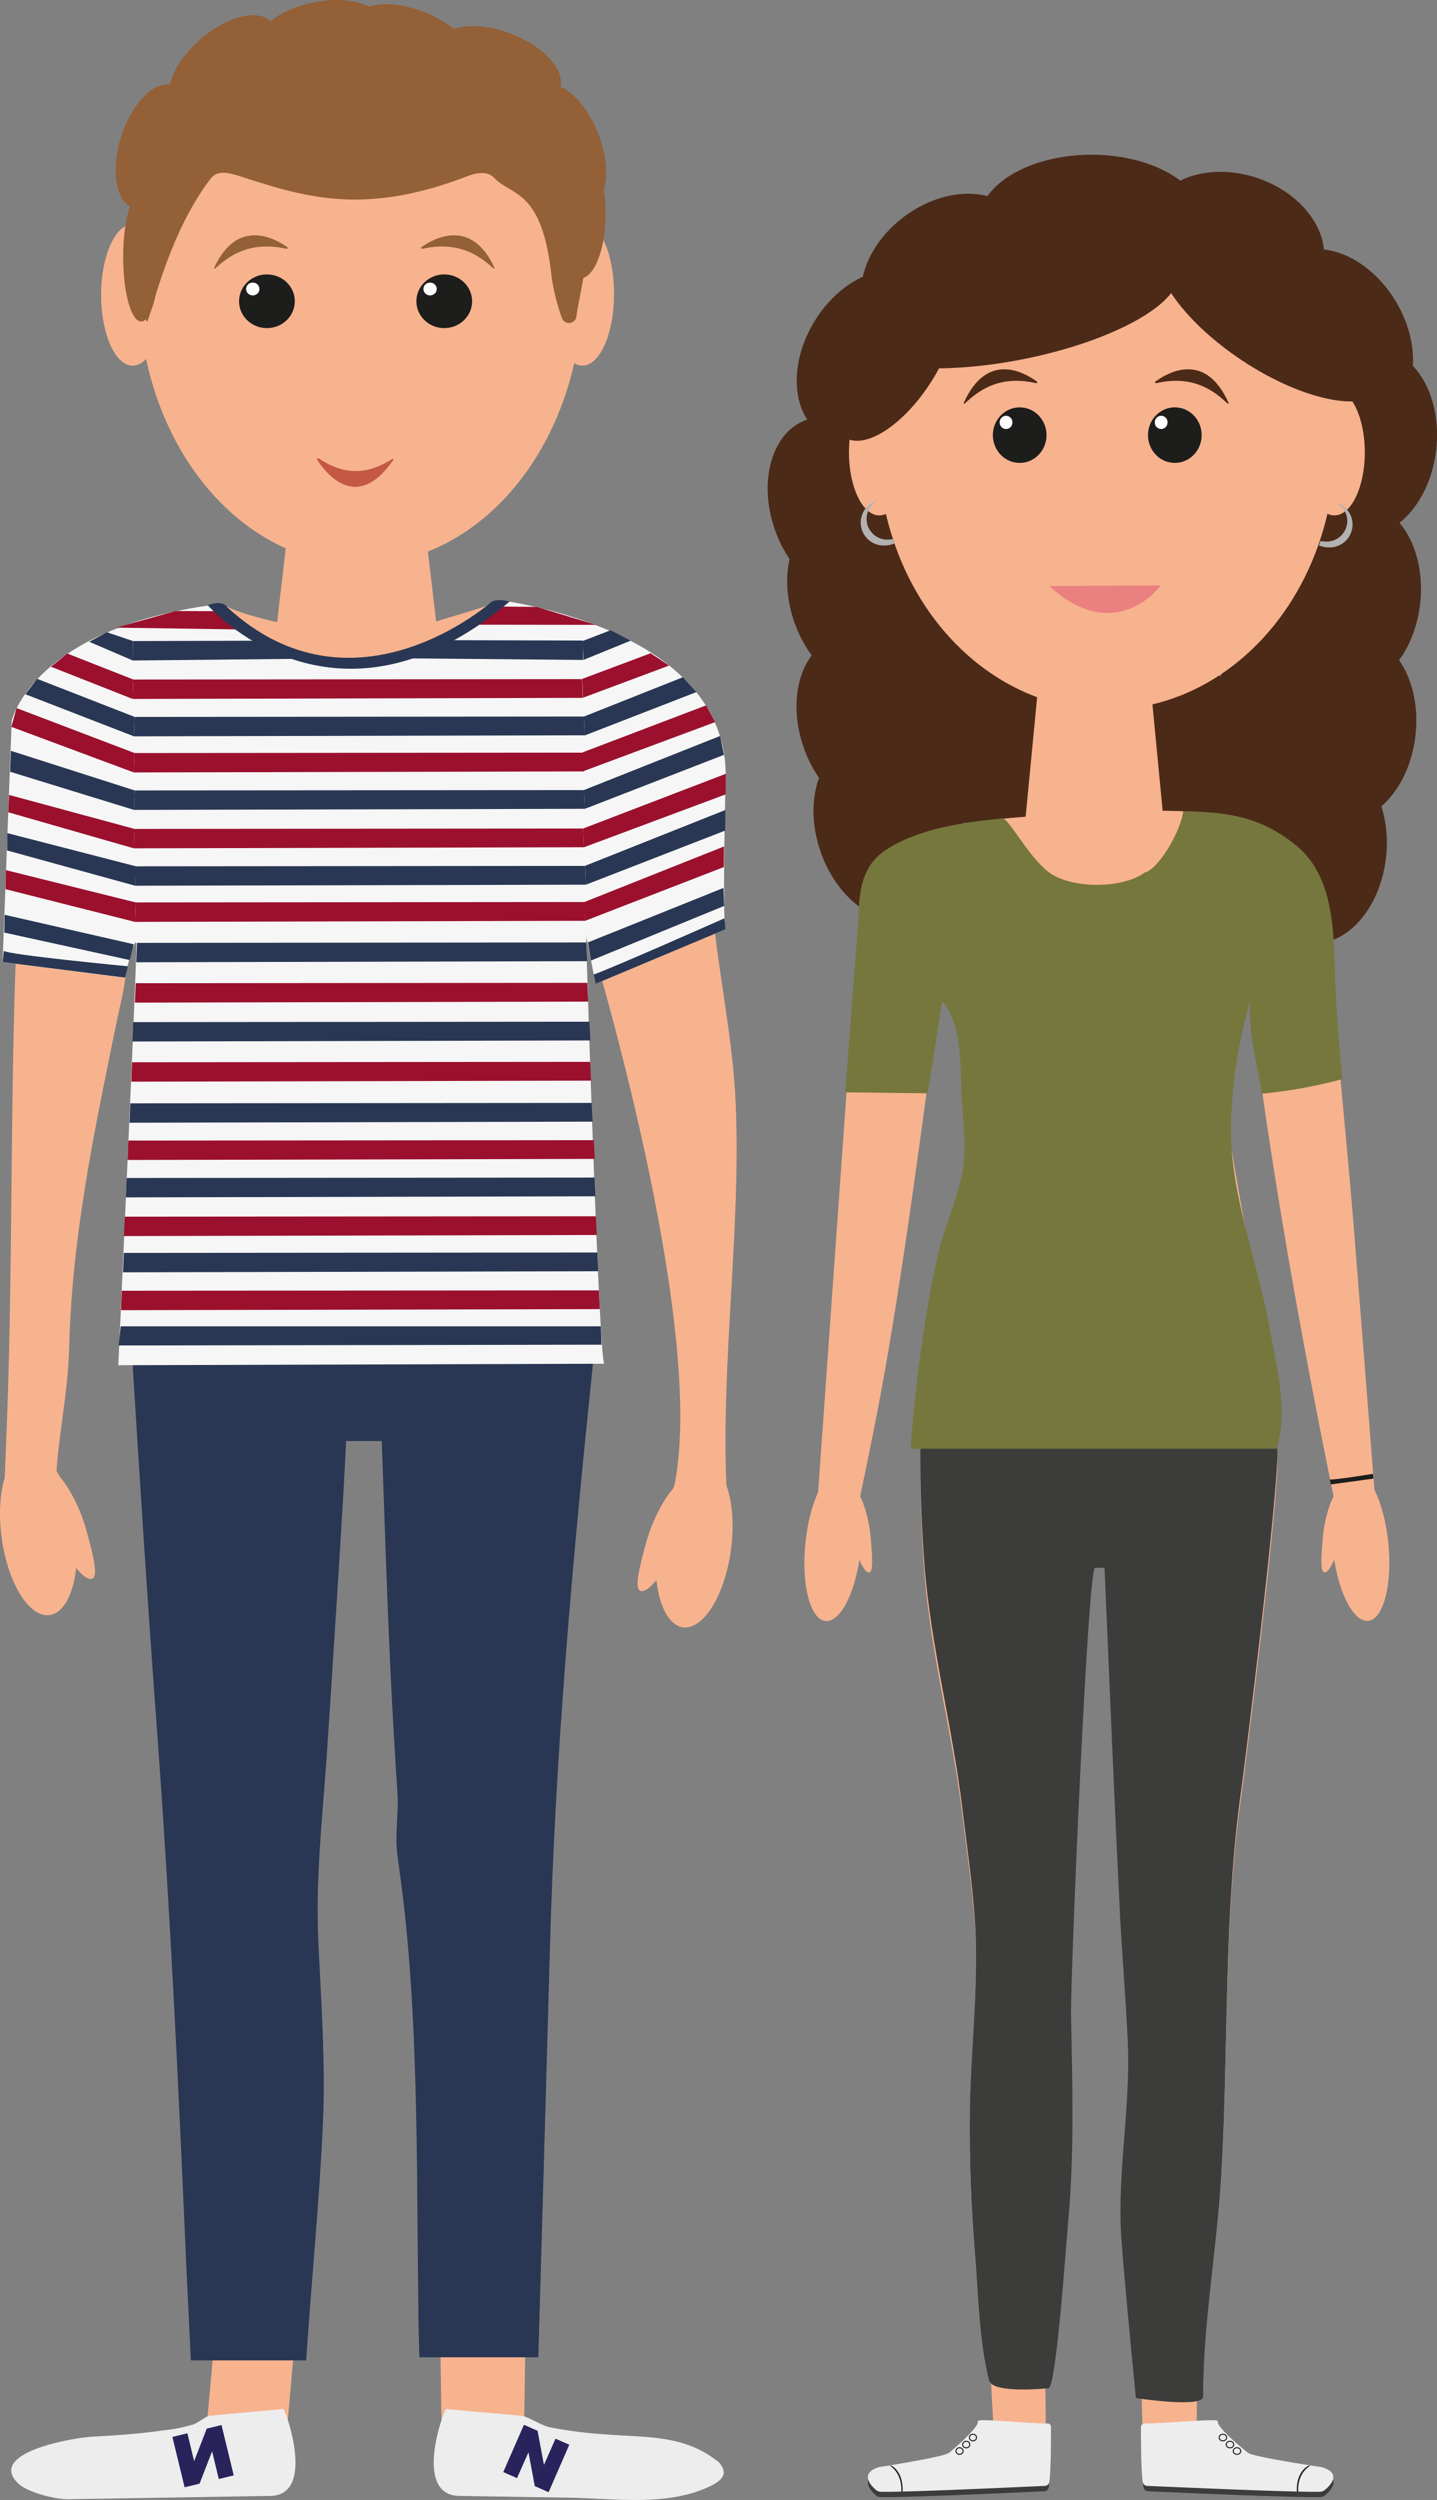 <svg xmlns="http://www.w3.org/2000/svg" viewBox="0 0 277.89 483.3"><rect x="0" y="0" width="277.89" height="483.3" fill="#808080" stroke="none"/><defs><style>.cls-1{fill:#f7b38e;}.cls-2{fill:#ededed;}.cls-3{fill:#293754;}.cls-4{fill:#1d1d1b;}.cls-5{fill:#fff;}.cls-6{fill:#c55844;}.cls-7{fill:#936037;}.cls-8{fill:#f6f6f6;}.cls-9{fill:#29235c;}.cls-10{fill:#9b102d;}.cls-11{fill:#eee9d0;}.cls-12{fill:#4c2a18;}.cls-13{fill:#ea8080;}.cls-14{fill:#3c3c3b;}.cls-15{fill:#76773d;}.cls-16{fill:none;stroke:#1d1d1b;stroke-miterlimit:10;stroke-width:0.2px;}.cls-17{fill:#b2b2b2;}</style></defs><g id="Nico"><path class="cls-1" d="M144.76,598.17c0,1.32-1.65,18.86-1.65,18.86l15.55.66,2-22.83Z" transform="translate(-103.31 -146.28)"/><polygon class="cls-1" points="85.12 451.89 85.45 472.4 101.33 471.08 101.66 448.58 85.12 451.89"/><path class="cls-2" d="M189.55,612c-.48.46-6.28,16.26,2.29,16.79l21.27.34c9.1.15,19.69,1.84,28-2.45,1-.53,2.12-1.31,2.17-2.42a3.28,3.28,0,0,0-1.61-2.45c-6.39-4.9-13.77-4.28-21.42-4.92a84,84,0,0,1-10.62-1.36c-1.6-.34-4.31-2.13-5.56-2.24Z" transform="translate(-103.31 -146.28)"/><path class="cls-2" d="M158.13,612c.47.46,6.17,16.26-2.26,16.79l-39.44.65c-2.6,0-7.92-1.34-9.72-3.17-5.84-5.91,10.88-8.73,14.41-8.92,4.6-.25,9.22-.56,13.78-1.23a29.38,29.38,0,0,0,5.9-1.18c.67-.24,2.56-1.61,3-1.65Z" transform="translate(-103.31 -146.28)"/><ellipse class="cls-1" cx="69.74" cy="55.67" rx="42.93" ry="53.47"/><polygon class="cls-1" points="85.08 126.44 52.87 126.44 56.4 96.29 81.54 96.29 85.08 126.44"/><ellipse class="cls-1" cx="112.64" cy="56.8" rx="6.11" ry="13.88"/><ellipse class="cls-1" cx="25.66" cy="57.03" rx="6.11" ry="13.66"/><path class="cls-1" d="M103.59,443.26c1.11,8.79,5.21,15.63,9.17,15.27s6.26-7.78,5.15-16.57-5.21-15.63-9.17-15.27-6.26,7.78-5.15,16.57" transform="translate(-103.31 -146.28)"/><path class="cls-1" d="M119.92,441.8c1.43,5.15,2.53,9.43,1.09,9.72s-4.85-3.54-6.27-8.69-2.67-11.54-1.24-11.83S118.5,436.65,119.92,441.8Z" transform="translate(-103.31 -146.28)"/><path class="cls-1" d="M244.7,445.62c-1.11,8.79-5.22,15.63-9.17,15.27s-6.26-7.78-5.15-16.57,5.21-15.63,9.17-15.27,6.26,7.78,5.15,16.57" transform="translate(-103.31 -146.28)"/><path class="cls-1" d="M228.36,444.16c-1.42,5.15-2.52,9.43-1.09,9.71s4.86-3.53,6.28-8.68,2.67-11.55,1.24-11.83S229.79,439,228.36,444.16Z" transform="translate(-103.31 -146.28)"/><path class="cls-3" d="M140.22,602.6h22.3c1-15.31,2.56-30.61,3.24-45.93.52-11.72-.36-23.43-.89-35.14s.69-23,1.55-34.67c.32-4.38,4.07-62,3.77-62h6.95c.53,15.11,1,30.23,1.73,45.34q.54,11.34,1.3,22.67c.27,4-.55,8.09,0,12.1s1.1,8.07,1.52,12.12c.86,8.26,1.38,16.54,1.71,24.82s.48,16.63.57,25,.12,16.6.24,24.91c0,3.38.11,6.77.2,10.16,0,.22,0,.44,0,.66V602h23q1.14-39.42,2.24-78.84c1-37.46,4.36-75.13,8.25-112.47.28-2.74.49-5.52,1-8.25l-90.33,1.42c1.6,25.92,3.24,51.84,5.16,77.74,2.51,34,4.1,67.92,5.57,101.95Z" transform="translate(-103.31 -146.28)"/><path class="cls-1" d="M210,409s4.34-78,7.17-82.06c0,0,23.29,75.87,16.43,107.11l10.2-.36c-1.08-24.43,2.85-49.86,1.77-74.3-.63-14.4-4.27-28.81-4.9-43.22-.48-11,0-26.09-9.23-35.18-10.64-10.53-16.09-16.74-31.9-18.24,0,0-21.63,7-25.72,7,0,0-20.7-3.11-26.7-6.23-2.54-1.31-14.55,3.8-17.78,5.11-8.56,3.48-18.16,8.86-20.2,17.33-1.4,5.87-.46,13-.71,19-.31,7.58-1.62,15.16-1.92,22.73-1.32,32.39-.64,64.78-2,97.17l-.37,9.19h9.93c.2-9,2.41-18.05,2.61-27.07.39-16.81,3.19-33.41,6.53-50.07,1.21-6.07,2.44-12.13,3.76-18.18.76-3.44.91-8.29,2.94-11.42,0,0-1.61,81.48-2.91,82.59" transform="translate(-103.31 -146.28)"/><ellipse class="cls-4" cx="51.62" cy="58.24" rx="5.39" ry="5.19"/><ellipse class="cls-5" cx="48.88" cy="55.87" rx="1.29" ry="1.24"/><ellipse class="cls-4" cx="85.91" cy="58.24" rx="5.39" ry="5.19"/><ellipse class="cls-5" cx="83.17" cy="55.87" rx="1.29" ry="1.24"/><path class="cls-6" d="M164.64,235.16c2,3.06,7.85,10.07,14.74,0a.13.13,0,0,0-.19-.17c-2.82,1.72-7.64,4.34-14.22-.08C164.77,234.77,164.51,235,164.64,235.16Z" transform="translate(-103.31 -146.28)"/><path class="cls-7" d="M179.78,157.94c1.38,1.7-23.91,1.71-27,2.52,0,0-20.79,3.87-20.19,16.9.05.51-3.13,27.19-.89,31.07.43.74,3.8-16.72,12.45-27.73,1.15-1.47,3.22-1.08,5.07-.5,12.52,4,24,8,44.31.2,1.84-.71,4-1.14,5.33.25,3.56,3.68,9.33,2.13,11.14,19.3a42.18,42.18,0,0,0,2,7.9,1.46,1.46,0,0,0,2.55.22h0a1.32,1.32,0,0,0,.24-.66c.44-4.41,8-31.76-3.26-44.57" transform="translate(-103.31 -146.28)"/><path class="cls-8" d="M147.28,263.69c3.89,3.93,23.52,21.07,50.91-.85a2.43,2.43,0,0,1,1.87-.52c6.88,1,45,7.7,43.55,35.38,0,0-.63,26.35,0,28.23l-25.13,10.55-1.85-9.56s2.49,83.13,3.56,83l-94,.29s3.44-74.68,3.49-81c0-.19,0-.32,0-.38-.16-2.12-2.19,5.79-2.19,6.47l-23.68-3,1.77-46.7s4.06-18,39.91-22.51A2.16,2.16,0,0,1,147.28,263.69Z" transform="translate(-103.31 -146.28)"/><path class="cls-7" d="M158.9,194.08c-2.58-1.83-9.75-5.66-14.19,4-.05.12.12.17.22.08,2.34-2.1,6.41-5.42,13.71-3.79C158.86,194.41,159.07,194.2,158.9,194.08Z" transform="translate(-103.31 -146.28)"/><path class="cls-7" d="M184.77,194.08c2.58-1.83,9.74-5.66,14.18,4,.05.12-.11.17-.22.08-2.33-2.1-6.41-5.42-13.7-3.79C184.8,194.41,184.59,194.2,184.77,194.08Z" transform="translate(-103.31 -146.28)"/><ellipse class="cls-7" cx="132.92" cy="174.62" rx="12.47" ry="6.46" transform="translate(-177.21 101.73) rotate(-72.26)"/><ellipse class="cls-7" cx="27.29" cy="49.68" rx="3.47" ry="12.47"/><ellipse class="cls-7" cx="146.33" cy="158.72" rx="12.47" ry="6.46" transform="translate(-171.45 -12.17) rotate(-40.78)"/><ellipse class="cls-7" cx="169.5" cy="158.49" rx="23.51" ry="6.46" transform="translate(-115.69 -131.91) rotate(-4.68)"/><ellipse class="cls-7" cx="165.16" cy="153.09" rx="12.47" ry="6.46" transform="translate(-130.46 -110.38) rotate(-11.47)"/><ellipse class="cls-7" cx="183.08" cy="154.64" rx="6.46" ry="12.47" transform="translate(-131.36 121.75) rotate(-68.42)"/><ellipse class="cls-7" cx="199.95" cy="158.88" rx="6.46" ry="12.47" transform="translate(-124.64 140.11) rotate(-68.42)"/><ellipse class="cls-7" cx="212.99" cy="174.44" rx="6.46" ry="12.47" transform="translate(-152.42 -56.12) rotate(-21.49)"/><ellipse class="cls-7" cx="112.15" cy="41.37" rx="4.96" ry="12.47"/><path class="cls-9" d="M204.63,615.05l2.64,1.16,1.23,6.59,2.23-5.07,2.67,1.17-4,9.18-2.67-1.18-1.22-6.54-2.22,5-2.66-1.17Z" transform="translate(-103.31 -146.28)"/><path class="cls-9" d="M146.15,615.09l-2.86.7-2.44,6.29-1.3-5.39-2.9.7,2.36,9.74,2.89-.7,2.43-6.25,1.29,5.35,2.89-.7Z" transform="translate(-103.31 -146.28)"/><path class="cls-3" d="M103.83,332.28l23.68,3,.53-2.19s-23.38-2.24-24-3Z" transform="translate(-103.31 -146.28)"/><path class="cls-3" d="M218.12,334.67l.36,1.81,25.13-10.55-.21-2.12S221.14,333.68,218.12,334.67Z" transform="translate(-103.31 -146.28)"/><polygon class="cls-3" points="22.95 260.11 23.34 256.41 116.18 256.41 116.32 259.96 22.95 260.11"/><polygon class="cls-10" points="23.41 253.29 23.56 249.53 115.81 249.46 115.99 253.08 23.41 253.29"/><polygon class="cls-10" points="23.97 238.96 24.13 235.21 115.23 235.13 115.41 238.75 23.97 238.96"/><polygon class="cls-10" points="24.68 224.25 24.83 220.5 114.84 220.42 115.01 224.04 24.68 224.25"/><polygon class="cls-10" points="25.39 209.11 25.54 205.36 114.13 205.28 114.3 208.91 25.39 209.11"/><polygon class="cls-10" points="26.09 193.83 26.24 190.08 113.57 190 113.74 193.63 26.09 193.83"/><polygon class="cls-10" points="26.09 178.22 26.24 174.46 113 174.38 113.16 178.01 26.09 178.22"/><polygon class="cls-10" points="25.87 164 26.02 160.25 112.77 160.17 112.94 163.79 25.87 164"/><polygon class="cls-3" points="23.79 245.97 23.95 242.22 115.5 242.14 115.68 245.76 23.79 245.97"/><polygon class="cls-3" points="24.34 231.48 24.5 227.73 114.96 227.65 115.13 231.27 24.34 231.48"/><polygon class="cls-3" points="25.05 217.05 25.2 213.3 114.42 213.22 114.59 216.84 25.05 217.05"/><polygon class="cls-3" points="25.62 201.35 25.77 197.6 113.99 197.52 114.16 201.14 25.62 201.35"/><polygon class="cls-3" points="26.35 186.03 26.5 182.28 113.36 182.2 113.53 185.82 26.35 186.03"/><polygon class="cls-3" points="26.13 171.23 26.28 167.48 113.14 167.4 113.31 171.03 26.13 171.23"/><polygon class="cls-3" points="25.9 156.57 26.05 152.81 112.91 152.74 113.08 156.36 25.9 156.57"/><polygon class="cls-10" points="25.87 149.33 26.02 145.58 112.77 145.5 112.94 149.13 25.87 149.33"/><polygon class="cls-10" points="25.64 135.12 25.79 131.37 112.55 131.29 112.71 134.91 25.64 135.12"/><polygon class="cls-3" points="25.9 142.35 26.05 138.6 112.91 138.52 113.08 142.15 25.9 142.35"/><polygon class="cls-3" points="25.68 127.69 25.72 123.93 52.11 123.86 57.16 127.37 25.68 127.69"/><polygon class="cls-3" points="113.69 182.19 114.3 185.69 140.03 175.14 139.9 171.66 113.69 182.19"/><polygon class="cls-10" points="113.16 178.01 139.98 167.62 140.01 163.64 112.89 174.43 113.16 178.01"/><polygon class="cls-3" points="113.31 171.03 140.24 160.57 140.27 156.59 113.15 167.38 113.31 171.03"/><polygon class="cls-3" points="113.07 156.38 140 145.93 139.25 142.28 112.91 152.74 113.07 156.38"/><polygon class="cls-3" points="113.07 142.18 134.69 133.79 132.07 130.92 112.91 138.53 113.07 142.18"/><polygon class="cls-3" points="112.82 127.58 121.97 123.85 118.07 121.84 112.66 123.93 112.82 127.58"/><polygon class="cls-10" points="112.94 163.79 140.33 153.57 140.37 149.59 112.77 160.17 112.94 163.79"/><polygon class="cls-10" points="112.85 149.07 138.29 139.6 136.53 136.37 112.69 145.44 112.85 149.07"/><polygon class="cls-10" points="112.75 134.88 129.39 128.67 125.81 126.29 112.58 131.25 112.75 134.88"/><polygon class="cls-3" points="112.74 127.58 112.69 123.83 83.3 123.75 77.68 127.27 112.74 127.58"/><polygon class="cls-10" points="115.26 120.8 103.79 117.33 95.4 117.25 92.19 120.77 115.26 120.8"/><polygon class="cls-10" points="22.46 121.34 33.99 118.12 42.59 118.16 45.87 121.68 22.46 121.34"/><path class="cls-3" d="M143.5,263.29s24.31,28.09,58.35-.71c0,0-2.64-.82-3.73.24,0,0-26.48,23.32-50.84.87C147.28,263.69,146.51,262.13,143.5,263.29Z" transform="translate(-103.31 -146.28)"/><polygon class="cls-3" points="25.86 182.55 25.07 185.6 0.83 180.29 0.9 176.85 25.86 182.55"/><polygon class="cls-10" points="26.09 178.22 1.08 171.9 1.15 168.22 26.24 174.46 26.09 178.22"/><polygon class="cls-3" points="26.13 171.23 1.37 164.41 1.41 161.06 26.34 167.49 26.13 171.23"/><polygon class="cls-3" points="25.9 156.57 1.96 149.2 2.11 145.15 26.05 152.81 25.9 156.57"/><polygon class="cls-3" points="25.9 142.35 4.9 134.21 7.19 131.24 26.05 138.6 25.9 142.35"/><polygon class="cls-3" points="25.68 127.69 17.26 124.07 20.68 122.23 25.72 123.93 25.68 127.69"/><polygon class="cls-10" points="25.87 164 1.6 157.03 1.76 153.68 26.02 160.25 25.87 164"/><polygon class="cls-10" points="25.87 149.33 2.2 140.52 3.2 136.89 26.02 145.58 25.87 149.33"/><polygon class="cls-10" points="25.64 135.12 9.85 128.89 13.03 126.35 25.79 131.37 25.64 135.12"/></g><g id="Alina"><ellipse class="cls-11" cx="363.72" cy="237.44" rx="18.05" ry="12.72" transform="translate(-16.38 425.91) rotate(-83.55)"/><ellipse class="cls-12" cx="368.4" cy="231.79" rx="18.05" ry="12.72" transform="translate(-6.61 425.54) rotate(-83.55)"/><ellipse class="cls-12" cx="365.3" cy="261.55" rx="18.05" ry="12.72" transform="translate(-38.94 448.88) rotate(-83.55)"/><ellipse class="cls-12" cx="350" cy="285.78" rx="18.05" ry="12.72" transform="translate(-76.6 455.19) rotate(-83.55)"/><ellipse class="cls-12" cx="332.01" cy="292.62" rx="18.05" ry="12.72" transform="translate(-99.36 443.37) rotate(-83.55)"/><ellipse class="cls-12" cx="352.1" cy="304.11" rx="18.05" ry="12.72" transform="translate(-92.94 473.54) rotate(-83.55)"/><ellipse class="cls-12" cx="364.4" cy="287.02" rx="18.05" ry="12.72" transform="translate(-65.05 470.6) rotate(-83.55)"/><ellipse class="cls-12" cx="358.7" cy="310.63" rx="18.05" ry="12.72" transform="translate(-93.57 485.89) rotate(-83.55)"/><ellipse class="cls-12" cx="349.53" cy="263.64" rx="18.05" ry="12.72" transform="translate(-55.01 435.06) rotate(-83.55)"/><ellipse class="cls-11" cx="268.06" cy="244.4" rx="12.76" ry="17.98" transform="translate(-168.64 -44.86) rotate(-19.14)"/><ellipse class="cls-12" cx="265.2" cy="244.4" rx="12.76" ry="17.98" transform="translate(-168.8 -45.8) rotate(-19.14)"/><ellipse class="cls-12" cx="268.97" cy="262.31" rx="12.76" ry="17.98" transform="translate(-174.46 -43.57) rotate(-19.14)"/><ellipse class="cls-12" cx="270.77" cy="286.53" rx="12.76" ry="17.98" transform="translate(-182.3 -41.64) rotate(-19.14)"/><ellipse class="cls-12" cx="283.06" cy="288.71" rx="12.76" ry="17.98" transform="translate(-182.34 -37.49) rotate(-19.14)"/><ellipse class="cls-12" cx="297.46" cy="293.06" rx="12.76" ry="17.98" transform="translate(-182.97 -32.52) rotate(-19.14)"/><ellipse class="cls-12" cx="274.06" cy="306.72" rx="12.76" ry="17.98" transform="translate(-188.74 -39.44) rotate(-19.14)"/><ellipse class="cls-12" cx="287.8" cy="263.53" rx="12.76" ry="17.98" transform="translate(-173.82 -37.32) rotate(-19.14)"/><ellipse class="cls-1" cx="214.01" cy="86.04" rx="44.21" ry="51.17"/><polygon class="cls-1" points="225.32 161.76 197.97 161.76 200.97 130.54 222.32 130.54 225.32 161.76"/><ellipse class="cls-12" cx="211.08" cy="43.08" rx="21.88" ry="13.17"/><ellipse class="cls-12" cx="342.3" cy="193.16" rx="13.12" ry="17.49" transform="translate(-53.33 309.61) rotate(-71.39)"/><ellipse class="cls-12" cx="285.95" cy="198.57" rx="17.64" ry="13.01" transform="translate(-165.29 64.28) rotate(-36.75)"/><path class="cls-12" d="M281.56,200.16c5.81,4.07,3.56,9.59-1.83,17.85S267.85,234.15,262,230.08s-6.17-14.07-.78-22.33S275.74,196.09,281.56,200.16Z" transform="translate(-103.31 -146.28)"/><ellipse class="cls-1" cx="170.05" cy="87.45" rx="5.88" ry="12.19"/><ellipse class="cls-12" cx="276.39" cy="215.74" rx="17.96" ry="8.25" transform="translate(-157.63 185.94) rotate(-57.38)"/><ellipse class="cls-12" cx="292.32" cy="205.05" rx="12.91" ry="8.25" transform="translate(-139.39 198.95) rotate(-58.16)"/><ellipse class="cls-12" cx="298.88" cy="205.13" rx="32.84" ry="10.84" transform="translate(-137.21 -84.91) rotate(-11.1)"/><path class="cls-12" d="M352.45,196.17c-5.82,4.07-3.57,9.59,1.82,17.85s11.88,16.14,17.7,12.07,6.16-14.07.77-22.33S358.26,192.1,352.45,196.17Z" transform="translate(-103.31 -146.28)"/><ellipse class="cls-1" cx="258.05" cy="87.45" rx="5.88" ry="12.19"/><ellipse class="cls-4" cx="197.19" cy="84.12" rx="5.19" ry="5.37"/><ellipse class="cls-5" cx="194.55" cy="81.66" rx="1.24" ry="1.28"/><ellipse class="cls-4" cx="227.19" cy="84.12" rx="5.19" ry="5.37"/><ellipse class="cls-5" cx="224.55" cy="81.66" rx="1.24" ry="1.28"/><path class="cls-13" d="M306.22,259.57l21.58-.11S319.11,271.38,306.22,259.57Z" transform="translate(-103.31 -146.28)"/><path class="cls-1" d="M361.73,343.84c-.13-2.25-.23-4.51-.29-6.76-.25-8.71-.14-20.39-7.43-26.81-8.72-7.67-22.94-7.62-34-7-7.6.43-15.34.49-22.92,1.31s-15.92,2.07-22.24,6.34c-5.89,4-5.31,10.61-5.72,16.81q-.37,5.4-.77,10.78l-2.14,30.09-4.46,62.77-1.08,15.09a58.56,58.56,0,0,0,6.25,0c.87-.18,1.68-6.18,1.84-6.87,1.2-5.39,2.29-10.8,3.38-16.22,5.32-26.39,9.26-58.58,13-85.21a4.56,4.56,0,0,1,.44-1.47c3.81,5.62,4.58,19,4.88,25.46a75.93,75.93,0,0,1-1.08,15.56c-1,5.89-3.54,11.58-4.78,17.45-1.3,6.15-2.27,12.37-3.09,18.6-.93,7.12-.89,4.26-1.34,11.43l69-4.33c2.35-7.6.9-3-.36-10.57-2.34-14.08-5.13-28.45-7.48-42.57-1.4-8.42,2.22-23.66,4.49-32-.64,6.23,1.4,20.58,2.19,25.93,3.79,25.78,8.5,51.13,13.74,76.67l1.27,6.19,6.77-1.28c-1.56-19.74-3.07-39.48-4.66-59.21-.68-8.5-1.48-17-2.27-25.48C362.41,353.79,362,348.82,361.73,343.84Z" transform="translate(-103.31 -146.28)"/><ellipse class="cls-1" cx="264.43" cy="445.08" rx="14.64" ry="5.4" transform="translate(-308.55 516.59) rotate(-84.16)"/><path class="cls-1" d="M271.65,443.19c.35,3.82.6,7-.28,7.08s-2.52-2.95-2.87-6.77-.48-8.52.39-8.61S271.3,439.37,271.65,443.19Z" transform="translate(-103.31 -146.28)"/><ellipse class="cls-1" cx="366.39" cy="445.08" rx="5.4" ry="14.64" transform="translate(-146.68 -106.71) rotate(-5.84)"/><path class="cls-1" d="M359.16,443.19c-.35,3.82-.59,7,.28,7.08s2.53-2.95,2.88-6.77.48-8.52-.39-8.61S359.51,439.37,359.16,443.19Z" transform="translate(-103.31 -146.28)"/><path class="cls-1" d="M281.31,427.64c-.1,7.58.19,15.2.77,22.76,1.22,15.67,5.43,31,7.33,46.65,1,8.39,2.34,16.77,2.6,25.24.34,10.93-1,22-1.15,32.92-.11,9.1.26,18.2,1,27.26.64,7.74.77,16.51,2.7,24,.68,2.64,8.18,1.55,8.53,1.49,1.5-.22,3.49-28.77,3.73-31.21,1.29-13.41.87-26.91.61-40.37-.13-6.77,2.43-88.47,3.84-88.47l8.8-1.21c1,21.83,1.69,48,2.78,69.79.42,8.5,1.2,17,1.56,25.47.57,13.23-.42,26.43.94,39.62l-.53-2.86c1.78,10.31,2.1,20.78,3.16,31.19,0,0,8,.89,8-1.33,0-14.59,2.7-27,3.53-41.58,1.42-24.84.35-49.31,3.9-74,.73-5.12,8.31-65.52,6.69-65.51Z" transform="translate(-103.31 -146.28)"/><path class="cls-1" d="M294.74,602.75c0,.42,10.63,0,10.63,0s.17,9.3.17,11.83-10.11,1-10.11,1Z" transform="translate(-103.31 -146.28)"/><path class="cls-1" d="M334.88,603.56c0,.42-10.93.48-10.93.48s.21,9.3.31,11.83,10.43.53,10.43.53Z" transform="translate(-103.31 -146.28)"/><path class="cls-10" d="M260.67,456" transform="translate(-103.31 -146.28)"/><path class="cls-14" d="M281.31,425.73c-.1,7.66.19,15.36.77,23,1.22,15.83,5.43,31.36,7.33,47.14,1,8.48,2.34,16.94,2.6,25.5.34,11-1,22.19-1.15,33.26-.11,9.2.26,18.39,1,27.54.64,7.82.77,16.68,2.7,24.28.68,2.66,11.18,1.56,11.53,1.51,1.5-.23,3.49-29.07,3.73-31.54,1.29-13.55.87-27.2.61-40.79-.13-6.85,3.23-86.26,4.64-86.26h1.84c.95,22.06,1.85,44.11,2.94,66.16.42,8.59,1.2,17.14,1.56,25.73.57,13.37-2.42,26.71-1.06,40-.18-1,1.57,18.11,2.63,28.62,0,0,13,2,13-.3,0-14.74,2.7-28.35,3.53-43,1.42-25.1.35-49.83,3.9-74.78.73-5.17,8.31-66.2,6.69-66.19Z" transform="translate(-103.31 -146.28)"/><path class="cls-15" d="M282.69,357.64s-.05.78,2.57-16.38a3.85,3.85,0,0,1,.43-1.37c3.81,5.24,3.27,12.41,3.58,18.41.24,4.63,1,9.86.16,14.44-1,5.49-3.54,10.8-4.78,16.27-1.31,5.74-2.28,11.54-3.09,17.35-.94,6.64-1.71,13.32-2.16,20h70.76c2.35-7.08-.05-16.17-1.31-23.24-2.34-13.13-7.84-26.34-7.49-39.7a94.5,94.5,0,0,1,3.78-23.9c-.64,5.81,1.33,12.48,2.2,18.2a94.94,94.94,0,0,0,15.56-2.82s-.86-9.16-1.14-13.8q-.18-3.17-.29-6.31c-.25-8.12-.13-19-7.43-25-6.54-5.36-12.85-6.59-21.92-6.66-.47,3.87-4.76,11.17-7.44,11.83-4.54,3.28-14.48,3.11-18.61-.12s-7.7-10.46-8.95-10.34c-7.46.75-15.93,1.93-22.24,5.92-5.9,3.72-5.31,9.89-5.73,15.67-.24,3.35-.51,6.7-.77,10.05-.71,9.35-1.62,21.31-1.62,21.31" transform="translate(-103.31 -146.28)"/><ellipse class="cls-12" cx="349.41" cy="206.99" rx="10.74" ry="25.91" transform="translate(-119.64 237.26) rotate(-56.41)"/><path class="cls-4" d="M360.47,432.3l.21.95,8.22-1.12-.08-.92S361.2,432.44,360.47,432.3Z" transform="translate(-103.31 -146.28)"/><path class="cls-14" d="M292.34,615.38c-.19-.6,10.41.51,13.36.45a.67.67,0,0,1,.74.6c0,2.22,0,8.66-.33,10.76a.9.9,0,0,1-.89.71c-4.3.2-27.57,1.28-31.66,1.12a1.31,1.31,0,0,1-.82-.3c-.94-.81-3.35-3.24.54-4.45,0,0,12.16-1.89,13.49-2.74,0,0,1.2-1,2.5-2.21C290.84,617.84,292.55,616.05,292.34,615.38Z" transform="translate(-103.31 -146.28)"/><path class="cls-2" d="M292.4,614.34c-.18-.6,10.44.51,13.4.45a.67.67,0,0,1,.75.61c0,2.22,0,8.65-.33,10.76a.9.9,0,0,1-.89.7c-4.31.2-27.66,1.28-31.76,1.13a1.35,1.35,0,0,1-.82-.31c-.95-.8-3.36-3.24.54-4.45,0,0,12.19-1.88,13.53-2.74,0,0,1.21-1,2.5-2.21C290.9,616.81,292.61,615,292.4,614.34Z" transform="translate(-103.31 -146.28)"/><ellipse class="cls-16" cx="185.56" cy="473.84" rx="0.69" ry="0.64"/><ellipse class="cls-16" cx="186.85" cy="472.59" rx="0.69" ry="0.64"/><ellipse class="cls-16" cx="188.15" cy="471.23" rx="0.69" ry="0.64"/><path class="cls-4" d="M277.85,628h-.24c.19-3.76-2.23-5.05-2.25-5.06l.26,0C275.73,622.91,278.05,624.06,277.85,628Z" transform="translate(-103.31 -146.28)"/><path class="cls-14" d="M338.88,615.38c.2-.6-10.93.51-14,.45a.7.7,0,0,0-.78.6c0,2.22,0,8.66.35,10.76a.93.93,0,0,0,.93.71c4.51.2,29,1.28,33.26,1.12a1.4,1.4,0,0,0,.86-.3c1-.81,3.51-3.24-.57-4.45,0,0-12.77-1.89-14.17-2.74,0,0-1.26-1-2.62-2.21C340.46,617.84,338.67,616.05,338.88,615.38Z" transform="translate(-103.31 -146.28)"/><path class="cls-2" d="M338.82,614.34c.19-.6-11,.51-14.08.45a.71.71,0,0,0-.79.61c0,2.22,0,8.65.36,10.76a.92.92,0,0,0,.93.7c4.53.2,29.05,1.28,33.36,1.13a1.47,1.47,0,0,0,.86-.31c1-.8,3.53-3.24-.56-4.45,0,0-12.82-1.88-14.22-2.74,0,0-1.27-1-2.63-2.21C340.39,616.81,338.6,615,338.82,614.34Z" transform="translate(-103.31 -146.28)"/><ellipse class="cls-16" cx="239.21" cy="473.84" rx="0.73" ry="0.64"/><ellipse class="cls-16" cx="237.85" cy="472.59" rx="0.73" ry="0.64"/><ellipse class="cls-16" cx="236.49" cy="471.23" rx="0.73" ry="0.64"/><path class="cls-4" d="M354.1,628h.26c-.2-3.76,2.34-5.05,2.36-5.06l-.28,0C356.33,622.91,353.89,624.06,354.1,628Z" transform="translate(-103.31 -146.28)"/><path class="cls-12" d="M303.85,220.06c-2.58-1.89-9.74-5.86-14.18,4.14-.06.12.11.17.22.08,2.33-2.17,6.41-5.62,13.7-3.93C303.82,220.41,304,220.18,303.85,220.06Z" transform="translate(-103.31 -146.28)"/><path class="cls-12" d="M326.72,220.06c2.58-1.89,9.75-5.86,14.19,4.14,0,.12-.12.17-.22.08-2.34-2.17-6.41-5.62-13.71-3.93C326.76,220.41,326.55,220.18,326.72,220.06Z" transform="translate(-103.31 -146.28)"/><path class="cls-17" d="M276,250.5a6.42,6.42,0,0,1-1.13.1,4,4,0,0,1-1.74-7.59,4.43,4.43,0,0,0,1.16,8.73,5.14,5.14,0,0,0,2-.4Z" transform="translate(-103.31 -146.28)"/><path class="cls-17" d="M358.67,250.87a6.37,6.37,0,0,0,1.13.11,4,4,0,0,0,4.05-4,4,4,0,0,0-2.31-3.59,4.43,4.43,0,0,1-1.17,8.72,5.05,5.05,0,0,1-2-.39Z" transform="translate(-103.31 -146.28)"/></g></svg>